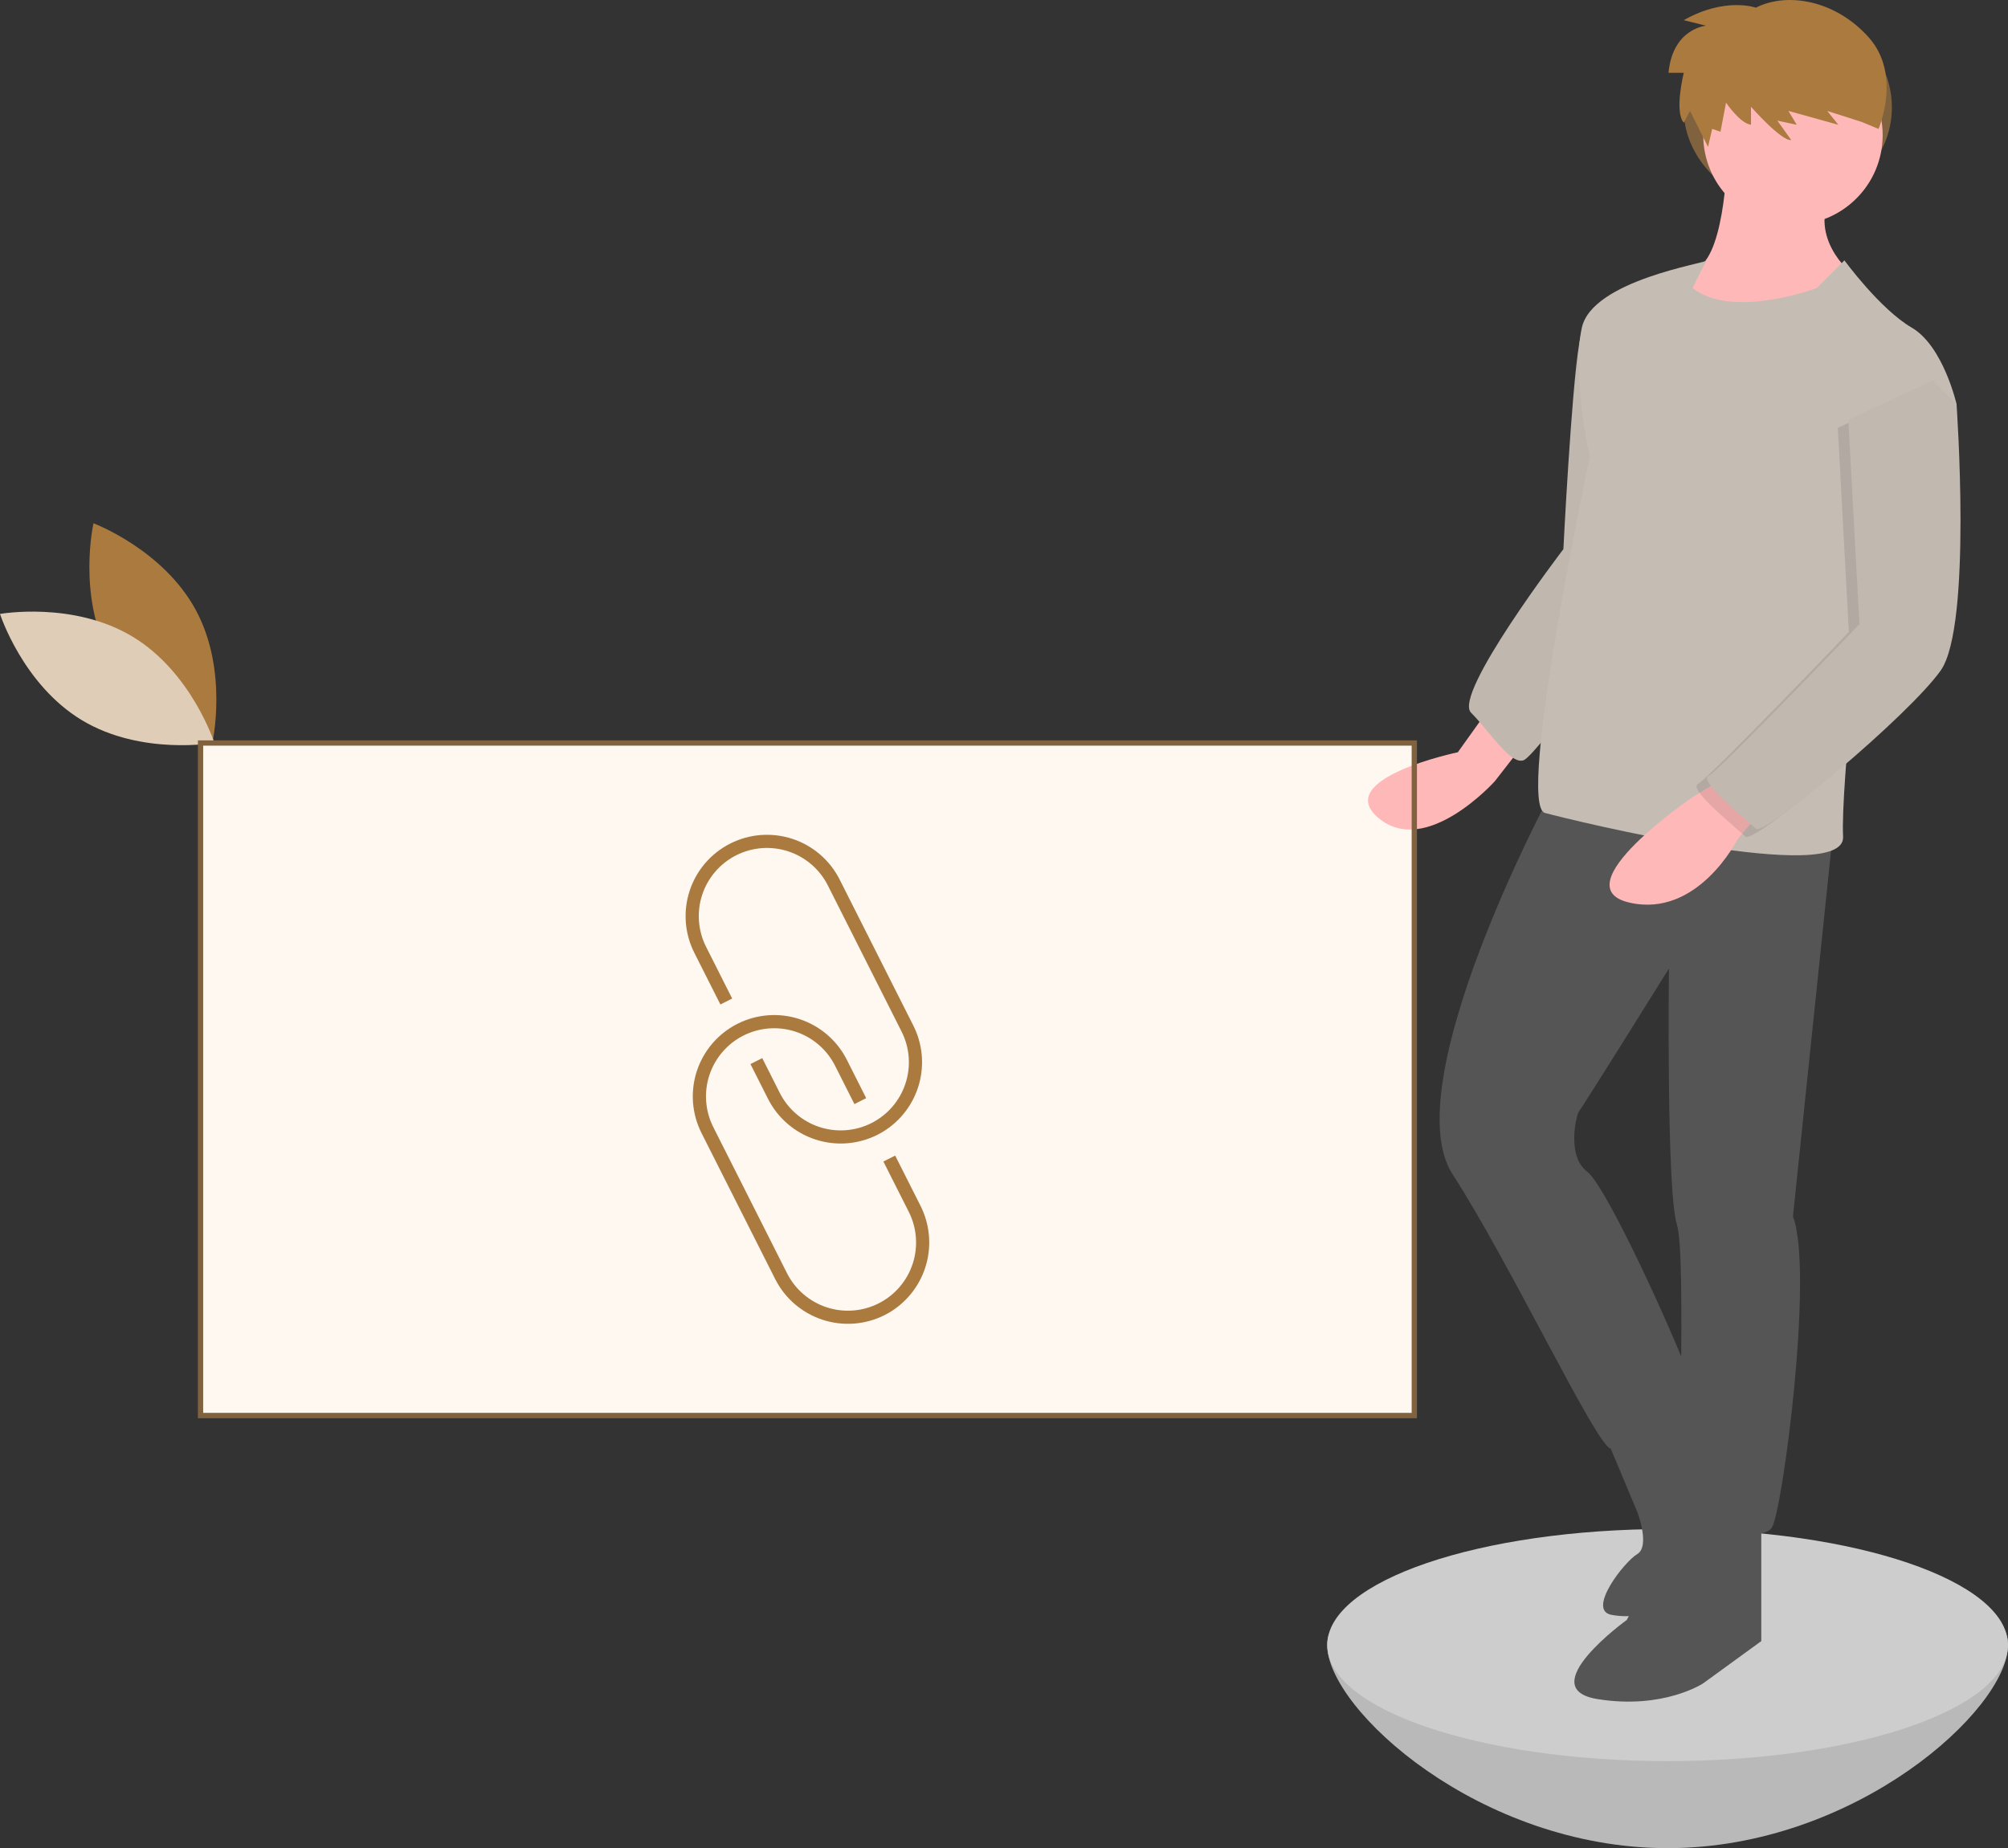 <svg width="591" height="544" viewBox="0 0 591 544" fill="none" xmlns="http://www.w3.org/2000/svg">
<rect x="0" y="0" width="591" height="544" fill="#333333" stroke="none"/>
<g clip-path="url(#clip0_42_2)">
<path d="M32.333 193.253C41.985 211.147 62.471 218.829 62.471 218.829C62.471 218.829 67.306 197.498 57.654 179.604C48.002 161.709 27.517 154.028 27.517 154.028C27.517 154.028 22.681 175.358 32.333 193.253Z" fill="#AB7A3F"/>
<path d="M38.968 187.366C56.394 197.846 63.105 218.664 63.105 218.664C63.105 218.664 41.563 222.489 24.137 212.008C6.711 201.527 0 180.71 0 180.71C0 180.71 21.542 176.885 38.968 187.366Z" fill="#DFCDB7"/>
<path d="M591 484.221C591 503.086 546.147 544 490.817 544C435.488 544 390.635 503.086 390.635 484.221C390.635 465.355 435.488 475.681 490.817 475.681C546.147 475.681 591 465.355 591 484.221Z" fill="#CDCDCD"/>
<path opacity="0.1" d="M591 484.221C591 503.086 546.147 544 490.817 544C435.488 544 390.635 503.086 390.635 484.221C390.635 465.355 435.488 475.681 490.817 475.681C546.147 475.681 591 465.355 591 484.221Z" fill="black"/>
<path d="M490.817 518.38C546.147 518.38 591 503.087 591 484.221C591 465.355 546.147 450.061 490.817 450.061C435.488 450.061 390.635 465.355 390.635 484.221C390.635 503.087 435.488 518.38 490.817 518.38Z" fill="#CDCDCD"/>
<path d="M417 219H59V416H417V219Z" fill="#FFF8F1"/>
<path d="M526.153 60.331C543.095 60.331 556.829 47.47 556.829 31.606C556.829 15.741 543.095 2.88 526.153 2.88C509.211 2.88 495.477 15.741 495.477 31.606C495.477 47.47 509.211 60.331 526.153 60.331Z" fill="#80623E"/>
<path d="M436.843 210.555L429.077 221.424C429.077 221.424 391.8 229.188 405.779 240.833C419.758 252.479 439.949 229.964 439.949 229.964L450.822 215.99L436.843 210.555Z" fill="#FFB8B8"/>
<path d="M477.227 87.115C477.227 87.115 467.131 87.115 464.801 101.089C462.471 115.064 460.141 161.645 460.141 161.645C460.141 161.645 427.524 204.345 432.96 209.779C438.396 215.214 444.609 225.306 448.492 223.754C452.375 222.201 485.769 176.396 485.769 176.396L477.227 87.115Z" fill="#C0B8AE"/>
<path d="M508.291 47.521C508.291 47.521 507.514 77.799 498.195 79.351C488.876 80.904 491.982 90.997 491.982 90.997C491.982 90.997 522.27 108.853 542.462 90.997L546.345 81.68C546.345 81.68 532.366 71.588 538.579 57.614L508.291 47.521Z" fill="#FFB8B8"/>
<path d="M456.258 233.846C456.258 233.846 410.438 319.245 427.524 345.641C444.609 372.037 470.237 426.382 474.12 426.382C478.003 426.382 499.748 415.513 498.195 408.526C496.642 401.539 473.344 349.523 467.131 344.865C460.918 340.207 464.024 327.785 464.801 327.009C465.578 326.232 491.206 285.086 491.206 285.086C491.206 285.086 490.429 350.299 493.535 360.392C496.642 370.485 492.759 442.686 496.642 445.791C500.525 448.896 518.387 454.331 521.493 449.673C524.6 445.015 533.919 374.366 527.706 358.063L539.355 246.268L456.258 233.846Z" fill="#555555"/>
<path d="M498.195 441.133L478.78 476.845C478.78 476.845 450.822 497.031 470.237 500.136C489.652 503.241 501.302 495.478 501.302 495.478L518.387 483.056V447.344L498.195 441.133Z" fill="#555555"/>
<path d="M471.79 420.948L481.886 445.015C481.886 445.015 485.769 455.107 481.886 457.436C478.003 459.765 467.131 473.74 474.12 475.293C475.526 475.568 476.955 475.71 478.388 475.717C484.208 475.815 489.988 474.734 495.38 472.541C500.771 470.348 505.663 467.087 509.761 462.954L516.057 456.66C516.057 456.66 494.491 407.013 494.79 407.382C495.089 407.75 471.79 420.948 471.79 420.948Z" fill="#555555"/>
<path d="M527.706 66.153C542.289 66.153 554.111 54.335 554.111 39.757C554.111 25.179 542.289 13.361 527.706 13.361C513.123 13.361 501.302 25.179 501.302 39.757C501.302 54.335 513.123 66.153 527.706 66.153Z" fill="#FFB8B8"/>
<path d="M542.85 76.634L534.696 84.786C534.696 84.786 509.844 94.102 498.195 84.786C498.195 84.786 502.466 75.858 502.466 76.634C502.466 77.41 468.684 82.457 465.578 96.431C462.471 110.406 467.907 134.473 467.907 134.473C467.907 134.473 446.162 236.952 454.705 239.281C463.248 241.61 543.238 261.019 542.462 246.268C541.685 231.517 548.675 170.961 548.675 170.961L575.856 118.946C575.856 118.946 571.973 101.866 562.654 96.431C553.334 90.997 542.85 76.634 542.85 76.634Z" fill="#C5BDB4"/>
<path d="M508.291 228.412L498.195 234.622C498.195 234.622 459.365 261.019 479.557 265.677C499.748 270.335 511.398 247.044 511.398 247.044L519.164 237.728L508.291 228.412Z" fill="#FFB8B8"/>
<path opacity="0.1" d="M565.76 114.287L572.75 121.275C572.75 121.275 577.409 186.488 568.09 199.686C558.771 212.884 516.057 248.597 513.727 246.268C511.397 243.939 496.642 232.293 499.748 230.741C502.855 229.188 544.157 186.046 544.157 186.046L540.909 125.933L565.76 114.287Z" fill="black"/>
<path d="M568.867 111.958L575.856 118.946C575.856 118.946 580.516 184.159 571.196 197.357C561.877 210.555 519.164 246.268 516.834 243.939C514.504 241.61 499.748 229.964 502.855 228.412C505.961 226.859 547.264 183.717 547.264 183.717L544.015 123.604L568.867 111.958Z" fill="#C1B8AF"/>
<path d="M516.786 2.263C516.786 2.263 507.81 -0.999 495.571 5.934L502.098 7.565C502.098 7.565 492.307 8.381 491.083 21.432H495.571C495.571 21.432 492.715 32.852 495.571 36.115L497.407 32.648L502.71 43.252L503.934 37.95L506.382 38.766L508.014 30.201C508.014 30.201 512.094 36.319 515.358 36.727V31.425C515.358 31.425 524.334 41.621 527.189 41.213L523.11 35.503L528.821 36.727L526.373 32.648L541.061 36.727L537.797 32.648L547.997 35.911L552.893 37.95C552.893 37.95 559.828 22.044 550.037 11.032C540.245 0.02 525.966 -2.427 516.786 2.263Z" fill="#AB7A3F"/>
<path d="M260.24 332.895C259.588 333.306 258.913 333.688 258.215 334.04C252.542 336.892 245.969 337.378 239.938 335.392C233.906 333.405 228.909 329.108 226.043 323.443L220.877 313.202L224.345 311.455L229.511 321.695C230.697 324.049 232.335 326.146 234.332 327.867C236.329 329.588 238.646 330.898 241.149 331.724C243.653 332.549 246.295 332.873 248.924 332.678C251.553 332.482 254.118 331.771 256.472 330.584C258.826 329.397 260.923 327.758 262.643 325.761C264.363 323.764 265.673 321.447 266.497 318.944C267.322 316.44 267.645 313.799 267.448 311.171C267.25 308.543 266.537 305.979 265.349 303.627L243.653 260.622C242.466 258.269 240.828 256.174 238.831 254.454C236.834 252.735 234.518 251.426 232.014 250.601C229.511 249.777 226.87 249.453 224.242 249.649C221.614 249.845 219.05 250.557 216.697 251.743C214.344 252.929 212.247 254.567 210.528 256.564C208.808 258.56 207.498 260.875 206.673 263.378C205.849 265.88 205.525 268.52 205.721 271.148C205.917 273.775 206.629 276.338 207.815 278.69L215.497 293.916L212.029 295.664L204.348 280.438C201.49 274.768 201.001 268.195 202.99 262.165C204.978 256.135 209.281 251.142 214.952 248.283C220.623 245.424 227.198 244.934 233.23 246.92C239.263 248.906 244.259 253.206 247.121 258.874L268.816 301.879C271.495 307.19 272.101 313.308 270.516 319.042C268.931 324.775 265.268 329.714 260.24 332.895Z" fill="#AB7A3F"/>
<path d="M262.339 385.976C261.696 386.382 261.028 386.759 260.337 387.108C254.664 389.96 248.091 390.446 242.059 388.46C236.028 386.473 231.031 382.176 228.165 376.511L206.469 333.506C203.609 327.836 203.119 321.262 205.107 315.23C207.095 309.199 211.398 304.204 217.07 301.345C222.742 298.485 229.318 297.995 235.352 299.982C241.385 301.97 246.382 306.272 249.242 311.942L254.941 323.239L251.474 324.987L245.775 313.69C244.588 311.337 242.949 309.242 240.952 307.522C238.955 305.803 236.639 304.494 234.136 303.669C231.633 302.845 228.992 302.521 226.364 302.717C223.736 302.913 221.172 303.625 218.818 304.811C216.465 305.997 214.369 307.635 212.649 309.632C210.929 311.628 209.62 313.943 208.795 316.446C207.97 318.948 207.647 321.588 207.842 324.216C208.038 326.843 208.75 329.406 209.937 331.758L231.633 374.763C232.818 377.117 234.457 379.214 236.454 380.935C238.451 382.656 240.767 383.966 243.271 384.792C245.775 385.617 248.417 385.941 251.046 385.746C253.675 385.55 256.24 384.839 258.594 383.652C260.948 382.465 263.045 380.826 264.765 378.829C266.485 376.832 267.795 374.515 268.619 372.012C269.443 369.508 269.766 366.867 269.569 364.239C269.372 361.611 268.659 359.047 267.47 356.695L260.002 341.892L263.47 340.144L270.938 354.947C273.612 360.264 274.212 366.384 272.623 372.119C271.034 377.854 267.368 382.793 262.339 385.976Z" fill="#AB7A3F"/>
<path d="M417.039 417.454H58.246V217.931H417.039V417.454ZM59.799 415.901H415.486V219.483H59.799V415.901Z" fill="#80623E"/>
</g>
<defs>
<clipPath id="clip0_42_2">
<rect width="591" height="544" fill="white"/>
</clipPath>
</defs>
</svg>

